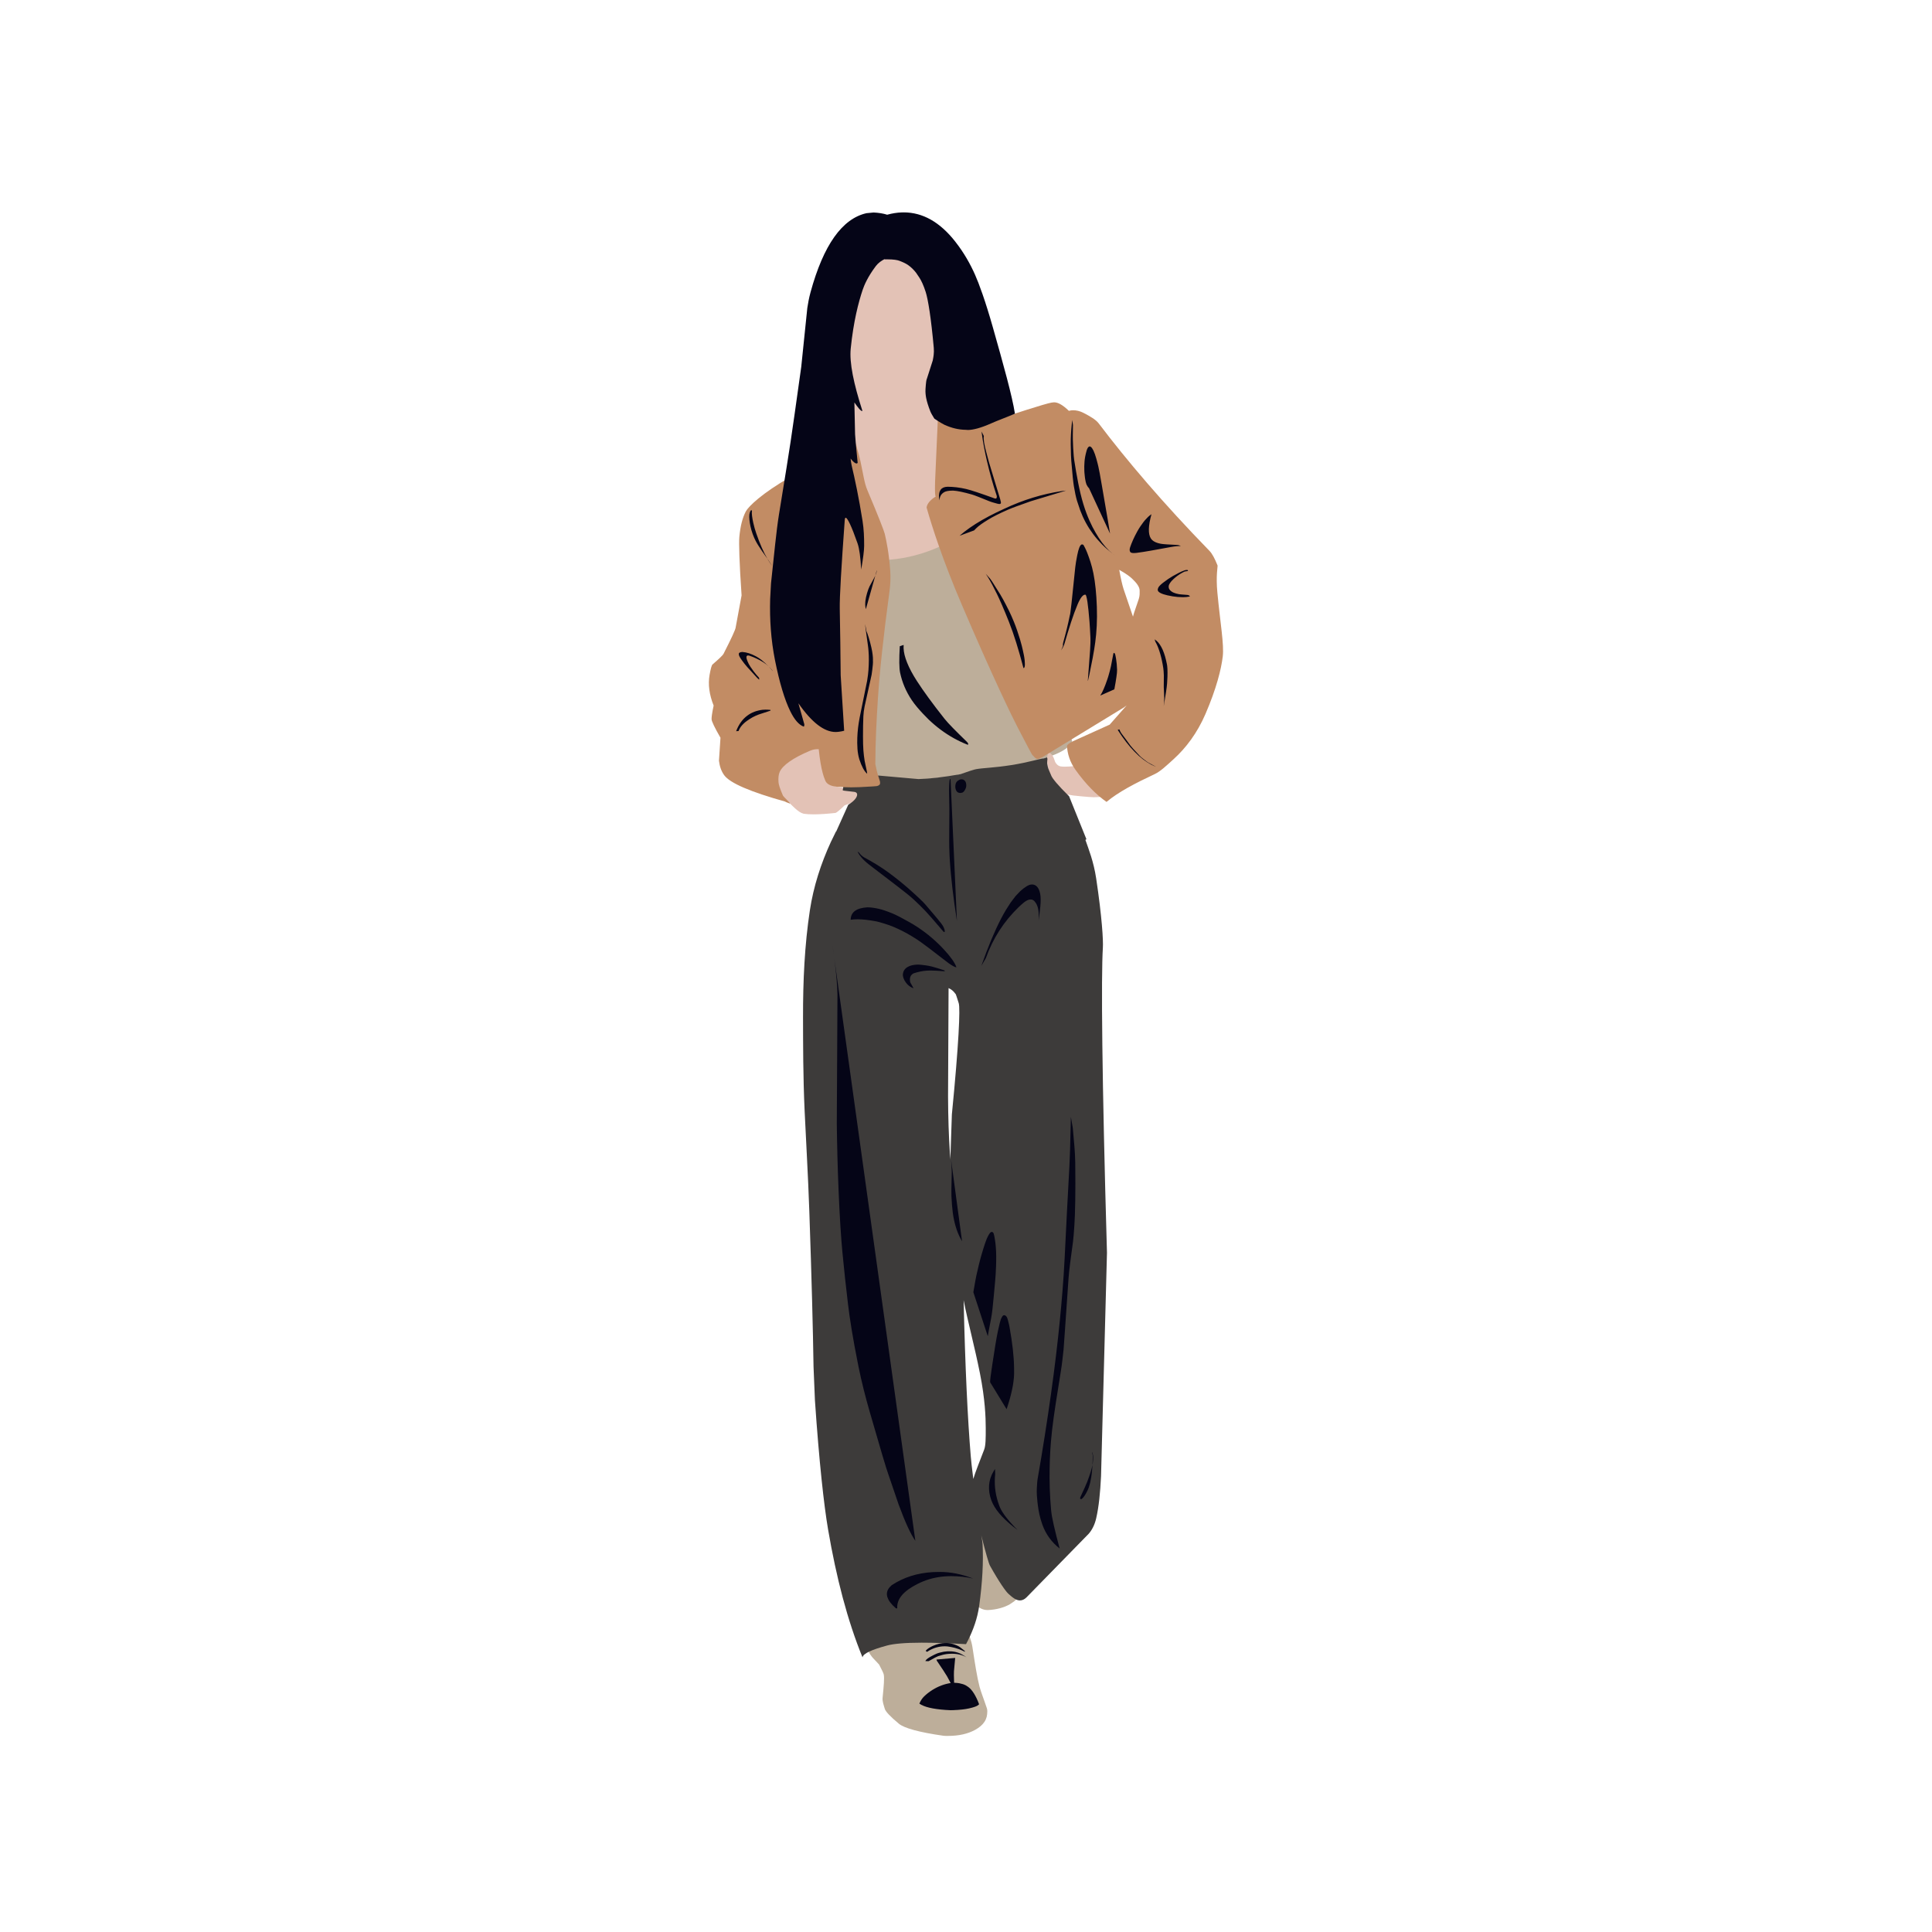 <svg xmlns="http://www.w3.org/2000/svg" xmlns:xlink="http://www.w3.org/1999/xlink" width="500" zoomAndPan="magnify" viewBox="0 0 375 375" height="500" preserveAspectRatio="xMidYMid meet" version="1.0"><defs><clipPath id="d4b5852e0c"><path d="M 137.406 78 L 237.906 78 L 237.906 156 L 137.406 156 Z M 137.406 78 " clip-rule="nonzero"/></clipPath></defs><rect x="-37.5" width="450" fill="#ffffff" y="-37.5" height="450" fill-opacity="1"/><rect x="-37.5" width="450" fill="#ffffff" y="-37.5" height="450" fill-opacity="1"/><path fill="#bdae9a" d="M 192.652 95.637 L 192.652 95.641 L 192.648 95.637 C 192.539 95.645 192.477 95.672 192.449 95.707 C 191.305 97.285 190.414 98.418 189.77 99.117 C 188.93 100.031 188.105 100.832 187.27 101.48 C 186.023 102.449 184.828 103.246 183.734 103.945 C 183.48 104.105 183.207 104.285 182.895 104.465 C 181.215 105.109 179.398 105.695 177.418 106.113 C 176.121 106.391 174.711 106.473 173.215 106.473 C 170.551 106.473 167.582 106.094 164.309 105.34 L 166.758 149.695 C 170.711 150.711 173.816 151.406 177.605 151.406 C 178.105 151.406 178.617 151.395 179.141 151.371 C 179.68 151.344 180.719 151.074 181.258 151.059 L 183.684 150.898 C 184.461 150.785 186.555 150.285 190.227 149.359 C 196.496 148.938 199.906 148.012 200.789 147.77 C 205.215 146.555 207.672 145.312 208.102 143.809 C 204.043 133.121 199.773 122.508 195.383 111.926 C 195.078 111.191 194.832 110.363 194.551 109.473 L 194.547 109.473 C 194.262 107.469 193.922 105.789 193.766 104.398 C 193.34 100.586 193.164 98.109 192.996 96.992 C 192.902 96.352 192.832 95.992 192.801 95.906 C 192.742 95.73 192.703 95.637 192.652 95.637 Z M 196.332 290.176 L 194.723 291.414 C 192.695 293.004 191.129 294.316 190.027 295.355 L 189.289 296.082 C 188.852 296.531 188.535 296.914 188.328 297.227 C 188.215 297.402 188.035 297.785 187.805 298.375 L 187.559 299.172 C 187.414 299.727 187.309 300.324 187.242 300.969 C 187.109 302.254 187.129 303.715 187.309 305.359 C 187.715 309.117 188.75 311.41 190.418 312.215 C 190.801 312.402 191.219 312.508 191.672 312.508 C 191.707 312.508 191.738 312.508 191.773 312.508 C 192.613 312.477 193.387 312.344 194.094 312.156 C 194.797 311.969 195.438 311.711 196.008 311.387 L 196.812 310.844 C 197.816 310.051 198.551 308.98 199.016 307.633 Z M 185.652 311.812 L 185.652 311.816 L 174.379 318.266 C 174.281 318.109 174.188 317.973 174.102 317.855 C 173.895 317.59 173.766 317.438 173.715 317.395 C 173.531 317.203 173.32 317.016 173.082 316.836 L 172.496 316.441 C 171.781 316.102 171.289 315.895 171.012 315.824 C 170.281 315.602 169.652 315.488 169.129 315.488 C 169.09 315.488 169.051 315.488 169.016 315.492 L 168.84 315.496 C 168.504 315.508 168.242 315.566 168.055 315.672 C 167.715 315.906 167.477 316.148 167.34 316.402 C 167.25 316.574 167.203 316.746 167.199 316.926 C 167.184 317.066 167.25 317.414 167.398 317.973 C 167.496 318.309 167.633 318.691 167.805 319.117 C 168.09 319.746 168.453 320.406 168.891 321.098 C 169.152 321.473 169.324 321.699 169.406 321.777 C 169.645 322.047 170.059 322.488 170.641 323.098 L 170.637 323.098 C 171.199 324.152 171.492 324.797 171.539 325.031 C 171.676 325.766 171.539 327.262 171.312 329.555 C 171.246 330.215 171.508 330.922 171.746 331.707 C 171.895 332.207 172.773 333.16 174.461 334.566 C 175.484 335.422 178.371 336.238 183.156 336.914 C 183.309 336.938 183.457 336.941 183.609 336.941 C 183.75 336.941 183.891 336.938 184.027 336.938 C 186.098 336.938 187.836 336.547 189.25 335.777 C 190.078 335.324 190.691 334.805 191.086 334.199 C 191.285 333.898 191.426 333.574 191.516 333.23 L 191.605 332.703 C 191.641 332.34 191.676 331.941 191.543 331.555 C 190.957 329.785 190.406 328.43 190.133 327.406 C 189.652 325.578 189.25 322.977 188.738 319.637 C 188.641 319.016 188.465 318.438 188.289 317.898 C 187.434 315.254 186.547 313.23 185.652 311.812 Z M 185.652 311.812 " fill-opacity="1" fill-rule="nonzero"/><path fill="#e3c2b6" d="M 173.605 47.488 L 173.527 47.488 C 171.43 47.77 169.754 48.582 168.504 49.934 L 167.539 51.055 C 166.926 51.867 166.371 52.816 165.879 53.902 C 165.383 54.988 164.949 56.211 164.574 57.57 C 163.961 60.203 163.727 62.711 163.871 65.086 C 163.941 66.32 164.477 68.938 165.48 72.938 C 165.324 76.781 165.34 80.312 165.527 83.531 L 165.941 88.125 C 166.473 91.621 166.84 93.625 167.051 94.137 L 167.012 94.438 C 166.719 95.418 164.852 97.879 161.406 101.824 C 159.934 103.969 158.629 106.062 157.5 108.105 L 165.77 108.375 C 167.469 108.617 168.879 108.734 170.004 108.734 C 170.109 108.734 170.215 108.734 170.316 108.734 C 170.32 108.734 170.324 108.734 170.328 108.734 C 176.98 108.734 183.332 106.461 189.383 101.918 C 191.52 100.074 193.297 97.809 194.723 95.125 C 196.125 92.633 197.215 89.328 197.98 85.215 C 198.09 83.746 197.828 82.945 197.188 82.809 C 196.27 82.488 192.418 82.059 185.625 81.527 C 182.867 80.902 181.316 80.301 180.98 79.727 C 180.434 78.84 180.035 77.375 179.789 75.332 L 182.309 70.348 C 182.477 69.918 182.578 69.332 182.621 68.59 C 182.547 65.965 182.172 63.152 181.496 60.152 C 180.688 56.402 179.719 53.48 178.59 51.395 L 177.715 49.988 C 177.109 49.156 176.465 48.527 175.777 48.113 C 175.094 47.695 174.371 47.488 173.605 47.488 Z M 203.629 146.129 C 203.609 146.129 203.586 146.129 203.566 146.133 L 203.516 146.148 C 203.344 146.242 203.246 146.715 203.223 147.562 C 203.273 148.426 203.453 149.277 203.766 150.125 C 204.156 151.059 204.57 151.816 205.008 152.398 C 205.164 152.613 205.324 152.812 205.488 152.996 L 205.742 153.258 C 205.91 153.426 206.086 153.574 206.266 153.711 L 206.891 154.137 L 207.078 154.199 C 207.863 154.359 208.758 154.477 209.758 154.555 C 211.086 154.68 211.941 154.742 212.312 154.742 C 212.391 154.742 212.449 154.738 212.488 154.734 C 213.508 154.719 214.227 154.645 214.648 154.516 L 213.289 147.602 C 212.938 147.746 212.504 147.953 211.984 148.219 C 211.918 148.25 211.77 148.281 211.539 148.32 C 209.355 148.648 207.742 148.812 206.699 148.812 C 206.359 148.812 206.078 148.793 205.859 148.758 C 205.523 148.691 205.246 148.512 205.027 148.223 C 204.922 148.098 204.848 147.98 204.801 147.879 C 204.617 147.305 204.453 146.91 204.309 146.695 C 204.051 146.316 203.824 146.129 203.629 146.129 Z M 152.18 142.422 L 149.051 151.488 C 149.297 151.574 150.363 152.719 152.25 154.922 L 154.152 156.746 C 154.855 157.418 155.461 157.82 155.98 157.945 C 156.504 158.027 157.148 158.066 157.914 158.066 C 159.066 158.066 160.488 157.973 162.184 157.789 C 162.445 157.691 163.031 157.203 163.938 156.316 C 165.125 155.895 165.816 155.613 166.012 155.473 C 166.281 155.297 166.48 155.055 166.605 154.738 C 166.664 154.48 166.656 154.254 166.59 154.059 C 166.43 153.742 166.246 153.547 166.047 153.477 L 161.789 152.543 C 161.781 152.484 161.871 152.402 162.066 152.297 C 163.051 151.855 163.66 151.555 163.895 151.395 C 164.16 151.242 164.27 151.027 164.223 150.758 C 164.164 150.594 164.031 150.438 163.828 150.289 L 160.785 148.512 C 160.645 148.398 160.598 148.312 160.648 148.254 C 160.648 148.148 160.867 148.039 161.309 147.926 C 161.316 147.926 161.324 147.926 161.332 147.926 C 162.648 147.926 163.402 147.859 163.59 147.723 C 163.914 147.562 164.117 147.355 164.199 147.102 C 164.246 146.965 164.156 146.785 163.93 146.555 C 163.723 146.371 162.906 146.004 161.48 145.445 C 161.168 145.316 159.531 144.895 156.57 144.176 C 155.781 143.934 154.32 143.348 152.18 142.422 Z M 152.18 142.422 " fill-opacity="1" fill-rule="nonzero"/><path fill="#3d3b3a" d="M 184.121 191.789 C 184.648 192.027 185.074 192.379 185.398 192.84 C 185.578 192.934 185.699 193.59 186.086 194.711 C 186.418 195.684 186.082 202.84 184.758 216.305 L 184.461 225.043 C 184.426 224.594 184.395 224.133 184.363 223.664 C 184.152 220.469 184.035 216.859 184.016 212.84 L 184.117 191.789 Z M 187.043 252.383 L 187.043 252.387 C 187.891 256.688 189.176 261.379 190.215 266.605 C 191.199 271.555 191.332 275.121 191.332 277.195 C 191.336 279.156 191.328 280.57 191.031 281.355 C 190.133 283.734 189.348 285.605 188.918 287.066 C 188.633 284.867 188.488 283.402 188.426 282.68 C 187.824 275.492 187.34 265.395 187.039 252.383 Z M 203.25 146.992 L 203.25 146.996 L 202.625 147.199 C 201.664 147.285 199.801 147.949 196.262 148.508 C 193.027 149.02 190.73 149.059 189.445 149.297 C 189.031 149.371 188.027 149.707 186.426 150.262 L 186.422 150.266 C 183.195 150.844 180.477 151.16 178.273 151.219 L 170.441 150.527 L 164.004 150.789 L 163.57 153.402 C 163.684 153.488 164.438 153.527 165.812 153.703 C 166.293 153.766 166.441 154.066 166.344 154.438 C 166.207 154.973 165.656 155.566 164.641 156.211 L 162.305 161.395 L 162.27 161.379 L 161.262 163.445 C 159.344 167.621 157.906 172.027 157.195 176.699 C 156.172 183.449 155.852 190.391 155.867 197.488 C 155.883 202.754 155.867 208.82 156.18 215.668 C 156.445 221.465 156.84 227.941 157.09 235.117 C 157.543 248.148 157.801 258.195 157.906 265.258 L 158.176 271.777 C 159 283.84 159.93 292.184 160.727 296.855 C 162.332 306.23 164.484 314.523 167.414 321.695 C 167.539 320.949 169.145 320.215 172.207 319.387 C 173.418 319.059 175.637 318.844 178.887 318.844 C 181.227 318.844 184.102 318.938 187.504 319.129 L 187.902 318.367 C 188.922 316.316 189.723 314.105 190.059 311.691 C 190.695 307.109 190.891 303.121 190.719 299.773 C 190.691 299.18 190.551 298.613 190.469 298.059 L 190.473 298.059 C 191.352 301.477 191.895 303.434 192.152 303.895 C 193.977 307.164 195.234 308.898 195.707 309.332 C 196.586 310.145 197.277 310.641 197.961 310.641 C 198.418 310.641 198.844 310.445 199.238 310.055 L 211.316 297.703 C 211.945 296.984 212.469 296 212.766 294.719 C 213.285 292.461 213.559 289.723 213.711 286.527 L 214.863 243.164 C 213.875 209.102 213.719 189.375 214.066 183.961 C 214.156 182.582 213.902 178.051 212.766 170.492 C 212.277 167.234 211.297 164.805 210.68 163.031 C 210.75 162.98 210.816 162.934 210.871 162.887 L 207.508 154.551 C 205.359 152.449 204.266 151.098 204.055 150.559 C 203.805 149.93 203.527 149.398 203.395 148.891 L 203.258 148.164 C 203.234 147.609 203.344 147.363 203.293 147.211 L 203.254 147.125 L 203.25 147.043 Z M 203.25 146.992 " fill-opacity="1" fill-rule="nonzero"/><g clip-path="url(#d4b5852e0c)"><path fill="#c28c64" d="M 217.242 110.602 C 218.598 111.359 219.363 111.961 219.691 112.27 C 220.672 113.195 221.207 113.941 221.207 114.652 C 221.207 115.047 221.25 115.609 221.031 116.281 C 220.586 117.672 220.133 118.777 219.91 119.691 L 218.07 114.289 C 217.816 113.477 217.539 112.25 217.242 110.602 Z M 204.625 78.09 L 204.625 78.094 C 204.609 78.094 204.594 78.094 204.578 78.094 C 204.531 78.094 204.488 78.098 204.445 78.102 L 204.043 78.156 C 202.559 78.457 197.812 79.992 189.766 82.645 C 189.445 82.75 189.07 82.75 188.664 82.75 L 188.59 82.754 C 187.004 82.75 184.816 82.277 182.035 81.328 L 181.496 93.543 C 181.445 95.422 181.492 96.359 181.637 96.359 C 180.547 97.047 179.953 97.762 179.848 98.508 C 180.977 102.477 183.023 108.801 186.617 117.219 C 192.738 131.555 196.594 139.395 197.465 141.066 C 199.398 144.777 200.367 146.656 200.477 146.656 C 200.484 146.656 200.488 146.648 200.488 146.629 L 200.492 146.629 C 200.859 147.094 201.16 147.328 201.391 147.328 C 201.449 147.328 201.504 147.312 201.555 147.281 L 202.32 146.973 L 218.125 137.328 C 218.316 137.188 218.5 137.051 218.68 136.918 L 218.684 136.918 L 215.387 140.652 L 208.16 143.918 C 207.516 144.266 207.164 144.543 207.102 144.75 C 207.176 146.301 207.664 147.902 208.75 149.422 C 210.797 152.289 212.867 154.32 214.777 155.648 C 217.078 153.73 220.273 152.059 224.184 150.223 C 225.211 149.738 226.371 148.652 227.84 147.312 C 230.195 145.168 232.371 142.309 233.977 138.59 C 236.09 133.695 237.039 129.91 237.336 127.426 C 237.613 125.125 236.867 121.055 236.293 115.043 C 235.973 111.688 236.391 109.918 236.324 109.75 C 235.773 108.383 235.266 107.441 234.766 106.93 C 225.691 97.609 218.637 89.281 213.266 82.191 C 212.691 81.438 211.613 80.816 210.297 80.137 C 209.586 79.77 208.906 79.629 208.293 79.629 L 207.93 79.648 C 207.77 79.668 207.613 79.699 207.465 79.742 C 206.328 78.641 205.383 78.09 204.625 78.09 Z M 165.637 84.543 L 165.5 85.91 C 163.555 87.375 159.387 89.156 153.344 92.621 C 147.914 95.738 145.285 98.293 144.77 99.258 C 144.102 100.516 143.695 102.164 143.504 104.234 C 143.398 105.391 143.5 109.164 143.941 115.57 L 142.797 121.758 C 142.777 122.152 141.992 123.859 140.445 126.887 C 140.262 127.242 139.523 127.906 138.309 128.965 C 138.121 129.129 137.938 129.832 137.73 130.996 C 137.398 132.863 137.68 134.852 138.516 136.953 C 138.195 138.438 138.09 139.332 138.121 139.652 C 138.152 140.031 138.699 141.215 139.844 143.195 L 139.551 147.656 C 139.676 148.699 139.98 149.66 140.566 150.465 C 141.699 152.02 145.676 153.699 152.395 155.586 L 152.391 155.59 C 152.473 155.641 152.539 155.68 152.598 155.699 L 153.312 155.973 C 153.316 155.973 153.324 155.973 153.328 155.973 C 153.344 155.973 153.348 155.965 153.344 155.945 C 153.309 155.871 153.262 155.801 153.199 155.73 C 152.656 155.184 152.34 154.859 152.25 154.758 C 152.164 154.664 152.094 154.582 152.039 154.516 L 151.984 154.445 L 151.98 154.445 C 151.402 153.141 151.141 152.273 151.109 151.852 C 151.047 151.02 151.102 150.355 151.352 149.797 C 151.906 148.574 153.832 147.137 157.301 145.688 C 157.855 145.457 158.363 145.414 158.773 145.414 C 158.824 145.414 158.871 145.418 158.918 145.418 L 158.914 145.418 C 159.117 147.387 159.383 148.969 159.715 150.156 C 159.801 150.508 159.973 150.992 160.227 151.609 C 160.316 151.785 160.441 151.941 160.602 152.078 L 160.867 152.266 C 161.25 152.496 161.77 152.641 162.426 152.703 C 163.355 152.781 164.293 152.82 165.238 152.82 C 165.77 152.82 166.305 152.809 166.844 152.785 C 169.223 152.672 170.383 152.59 170.316 152.543 C 170.707 152.438 170.875 152.211 170.82 151.859 L 170.797 151.66 C 170.43 150.547 170.227 149.852 170.176 149.57 C 170.078 149.176 169.988 148.766 169.906 148.34 L 169.902 148.34 C 169.91 144.113 170.125 139.883 170.398 135.645 C 170.738 130.414 171.469 123.484 172.641 114.844 C 172.832 113.43 172.887 112.066 172.793 110.781 C 172.547 107.355 172.055 104.992 171.73 103.613 C 171.609 103.09 170.535 100.293 168.383 95.211 C 168.043 94.41 167.84 93.598 167.68 92.816 C 167.051 89.711 166.961 89.027 166.418 87.25 L 166.199 86.398 L 165.91 85.555 L 165.777 85.168 L 165.777 85.172 Z M 165.637 84.543 " fill-opacity="1" fill-rule="nonzero"/></g><path fill="#050517" d="M 190.516 83.754 L 190.578 84.238 C 190.816 85.969 191.152 87.715 191.566 89.48 C 192.133 91.918 192.758 94.145 193.441 96.152 C 193.508 96.34 193.492 96.52 193.418 96.688 C 193.395 96.738 193.34 96.77 193.25 96.77 C 193.191 96.77 193.121 96.766 193.035 96.734 C 190.285 95.742 188.445 95.125 187.516 94.91 C 186.258 94.621 185.062 94.48 183.926 94.477 L 183.504 94.52 C 183.242 94.566 183.023 94.66 182.844 94.793 C 182.664 94.926 182.527 95.102 182.43 95.32 C 182.234 95.754 182.199 96.355 182.332 97.125 C 182.352 96.844 182.406 96.59 182.5 96.371 L 182.66 96.066 C 182.789 95.879 182.961 95.734 183.148 95.598 C 183.465 95.363 184.055 95.227 184.953 95.227 C 184.973 95.227 184.992 95.223 185.012 95.227 C 185.836 95.273 187.055 95.531 188.668 95.988 C 189.188 96.137 190.293 96.59 192.008 97.281 C 192.492 97.477 193.012 97.605 193.535 97.75 C 193.715 97.801 193.863 97.828 193.977 97.828 C 194.133 97.828 194.219 97.777 194.266 97.684 C 194.301 97.605 194.277 97.383 194.164 96.996 L 191.98 89.793 L 191.477 87.926 C 191.027 86.277 190.855 85.18 190.961 84.629 Z M 211.512 86.648 L 211.383 86.68 C 211.215 86.762 211.043 87.012 210.918 87.441 C 210.656 88.352 210.535 89.094 210.5 89.645 C 210.48 89.93 210.457 90.215 210.457 90.496 C 210.453 91.195 210.477 91.613 210.488 91.754 C 210.535 92.273 210.586 92.863 210.73 93.512 C 210.812 93.891 210.914 94.094 210.941 94.145 C 211.066 94.387 211.199 94.594 211.371 94.742 L 215.457 103.566 C 215.398 103.078 214.855 99.941 213.859 94.152 C 213.535 92.281 213.324 91.094 213.199 90.605 L 213.066 90.039 C 212.977 89.676 212.887 89.336 212.797 89.027 C 212.617 88.406 212.445 87.883 212.25 87.48 C 212.055 87.082 211.895 86.875 211.824 86.812 C 211.707 86.711 211.609 86.648 211.512 86.648 Z M 206.922 95.223 L 206.082 95.316 C 202.309 95.887 198.605 97.023 194.969 98.73 L 193.414 99.461 C 192.414 99.949 191.48 100.441 190.613 100.941 C 188.883 101.938 187.43 102.957 186.246 103.992 L 189.07 102.953 C 189.289 102.695 189.582 102.453 189.898 102.16 C 190.016 102.051 190.613 101.598 191.77 100.883 C 192.68 100.32 193.984 99.66 195.688 98.914 C 196.449 98.578 197.926 98.047 200.105 97.281 Z M 229.219 105.984 C 229.227 105.988 229.23 105.992 229.238 105.996 L 229.238 105.992 L 229.234 105.992 L 229.234 105.988 L 229.23 105.988 L 229.227 105.984 Z M 223.496 99.812 L 223.398 99.883 C 223.207 100.012 223.012 100.164 222.824 100.348 C 222.336 100.836 222.059 101.172 221.949 101.324 C 221.566 101.836 221.145 102.422 220.754 103.133 C 220.094 104.324 219.648 105.359 219.359 106.211 C 219.227 106.605 219.227 106.926 219.398 107.156 C 219.496 107.289 219.738 107.348 220.102 107.348 C 220.238 107.348 220.395 107.344 220.566 107.32 C 222.195 107.117 224.406 106.699 227.215 106.184 C 228.16 106.012 228.793 105.977 229.102 105.977 C 229.145 105.977 229.184 105.98 229.215 105.98 C 228.984 105.863 228.723 105.781 228.426 105.77 C 226.773 105.695 225.727 105.625 225.281 105.539 C 224.547 105.398 223.988 105.164 223.621 104.809 C 223.266 104.465 223.062 103.941 223.008 103.242 C 222.98 102.895 222.992 102.5 223.039 102.066 L 223.137 101.379 C 223.223 100.898 223.344 100.379 223.5 99.812 Z M 208.129 81.512 L 208.129 81.516 L 208.02 82.402 C 207.895 83.605 207.816 84.887 207.828 86.242 C 207.844 87.973 207.902 89.031 207.934 89.426 C 208.141 91.996 208.312 93.648 208.441 94.391 C 208.633 95.504 208.82 96.453 209.055 97.23 L 209.668 99.062 L 210.18 100.297 C 210.547 101.102 210.965 101.871 211.438 102.605 L 212.184 103.68 C 212.707 104.383 213.285 105.047 213.914 105.68 C 214.543 106.309 215.227 106.906 215.961 107.469 C 215.477 107.082 215.012 106.633 214.559 106.117 L 213.895 105.297 C 213.461 104.719 213.055 104.07 212.645 103.363 C 211.906 102.098 211.027 100.293 210.285 97.863 C 209.508 95.324 209 92.43 208.496 89.262 C 208.465 89.051 208.375 88.297 208.305 86.984 C 208.23 85.594 208.227 84.73 208.234 84.398 L 208.262 82.504 Z M 216.062 107.547 L 216.062 107.551 L 216.062 107.547 C 216.117 107.59 216.172 107.629 216.227 107.672 C 216.258 107.695 216.305 107.727 216.367 107.77 L 216.367 107.773 C 216.246 107.684 216.145 107.609 216.066 107.547 Z M 145.82 98.977 L 145.82 98.98 L 145.645 99.215 L 145.523 99.527 L 145.449 99.906 L 145.43 100.355 L 145.461 100.875 C 145.535 101.613 145.699 102.555 146.094 103.652 C 146.465 104.684 146.887 105.398 147.188 105.875 C 147.496 106.367 148.074 107.23 148.949 108.445 C 148.203 107.191 147.484 105.551 146.789 103.52 C 146.57 102.883 146.371 102.207 146.211 101.484 C 146.102 100.988 146.027 100.562 145.98 100.199 C 145.957 100.02 145.941 99.855 145.934 99.707 L 145.93 99.5 C 145.93 99.367 145.934 99.254 145.949 99.16 Z M 148.961 108.465 L 148.961 108.469 L 148.961 108.465 C 149.02 108.562 149.074 108.66 149.133 108.754 L 149.223 108.895 C 149.281 108.988 149.34 109.082 149.398 109.172 C 149.605 109.492 149.758 109.707 149.844 109.812 C 149.844 109.812 149.84 109.797 149.824 109.77 L 149.113 108.672 L 148.965 108.465 Z M 170.195 110.664 L 170.195 110.668 L 169.902 111.695 L 169.906 111.695 L 169.965 111.547 L 170.02 111.406 L 170.066 111.277 L 170.105 111.156 L 170.137 111.039 L 170.16 110.934 L 170.18 110.836 L 170.191 110.746 Z M 230.375 110.629 L 230.375 110.633 L 230.34 110.633 C 230.238 110.637 230.102 110.637 229.949 110.691 C 229.555 110.824 229.168 111.008 228.781 111.203 C 227.906 111.645 227.227 112.047 226.73 112.391 C 225.977 112.91 225.438 113.328 225.121 113.66 C 224.977 113.812 224.906 113.906 224.891 113.938 C 224.812 114.07 224.758 114.203 224.73 114.344 C 224.719 114.402 224.707 114.488 224.73 114.594 C 224.75 114.688 224.809 114.777 224.898 114.863 C 225.078 115.035 225.387 115.195 225.82 115.34 C 226.223 115.477 226.824 115.617 227.625 115.754 C 228.25 115.859 228.914 115.914 229.617 115.914 C 229.621 115.914 229.629 115.914 229.637 115.914 C 230.078 115.906 230.484 115.875 230.848 115.797 C 230.898 115.785 230.93 115.762 230.941 115.742 L 230.945 115.703 C 230.938 115.68 230.91 115.648 230.863 115.617 C 230.719 115.527 230.59 115.48 230.469 115.473 C 229.5 115.406 228.953 115.352 228.828 115.328 C 228.422 115.25 228.105 115.156 227.871 115.062 C 227.59 114.953 227.332 114.793 227.109 114.559 C 226.902 114.34 226.812 114.074 226.844 113.773 C 226.879 113.395 227.199 112.926 227.805 112.367 C 228.309 111.906 228.836 111.527 229.375 111.223 C 229.559 111.117 229.738 111.023 229.926 110.938 L 230.559 110.832 C 230.594 110.734 230.59 110.684 230.551 110.672 C 230.516 110.645 230.457 110.629 230.375 110.629 L 230.375 110.633 L 230.375 110.629 L 230.375 110.633 Z M 169.891 111.73 L 169.891 111.734 L 169.875 111.77 C 169.824 111.875 169.766 112.004 169.68 112.156 C 169.176 113.059 168.879 113.617 168.777 113.82 C 168.629 114.125 168.465 114.551 168.301 115.105 C 168.133 115.676 168.02 116.199 167.969 116.672 L 167.945 117.02 L 167.938 117.352 L 167.957 117.664 L 168 117.957 L 168.062 118.234 L 169.895 111.73 Z M 191.328 111.363 L 191.746 112.012 C 192.309 112.922 192.895 114.035 193.527 115.336 C 194.023 116.348 194.816 118.133 195.84 120.715 C 196.801 123.129 197.723 126.121 198.656 129.676 L 198.754 129.645 C 198.816 129.602 198.859 129.52 198.887 129.395 C 198.918 129.27 198.93 129.105 198.93 128.898 C 198.926 128.488 198.883 127.91 198.738 127.172 C 198.441 125.695 198.16 124.668 197.977 124.074 C 197.605 122.844 197.215 121.703 196.785 120.66 C 196.492 119.957 196.191 119.25 195.848 118.555 C 194.977 116.805 194.395 115.777 194.176 115.426 C 193.105 113.707 192.453 112.668 192.188 112.328 Z M 149.242 129.402 L 149.312 129.477 C 149.551 129.727 149.766 129.977 149.957 130.223 C 149.965 130.227 149.973 130.227 149.977 130.23 C 149.977 130.23 149.977 130.227 149.98 130.227 C 149.973 130.207 149.961 130.188 149.949 130.172 C 149.938 130.156 149.883 130.074 149.766 129.941 C 149.566 129.711 149.387 129.535 149.242 129.402 Z M 144.102 126.547 L 143.938 126.562 C 143.625 126.602 143.434 126.699 143.406 126.867 C 143.367 127.109 143.492 127.402 143.723 127.754 C 143.848 127.949 144.102 128.316 144.504 128.832 L 145.09 129.527 C 145.723 130.242 146.332 130.906 146.914 131.523 C 147.125 131.746 147.277 131.875 147.375 131.918 L 147.336 131.555 C 146.938 131.117 146.582 130.703 146.277 130.301 C 145.762 129.613 145.461 129.129 145.332 128.871 C 144.926 128.059 144.785 127.547 144.938 127.348 C 145.008 127.262 145.07 127.227 145.113 127.227 C 145.117 127.227 145.121 127.227 145.125 127.227 C 145.137 127.227 145.145 127.227 145.156 127.227 C 145.273 127.227 145.379 127.242 145.477 127.273 C 145.973 127.434 146.422 127.629 146.844 127.828 C 147.844 128.301 148.633 128.801 149.199 129.359 C 148.695 128.855 148.238 128.438 147.82 128.105 C 147.504 127.855 147.148 127.625 146.758 127.41 C 145.809 126.891 144.922 126.602 144.102 126.547 Z M 210.031 105.664 L 209.918 105.691 C 209.617 105.828 209.336 106.523 209.09 107.77 C 208.902 108.727 208.77 109.504 208.707 110.098 C 208.086 116.305 207.746 119.41 207.656 119.41 C 207.305 121.18 206.863 122.938 206.371 124.699 C 206.301 124.953 206.293 125.188 206.312 125.391 L 205.961 126.238 C 206.234 125.82 206.477 125.41 206.602 124.977 C 207.496 121.914 208.301 119.344 209.16 117.312 C 209.695 116.043 210.195 115.426 210.598 115.426 C 210.648 115.426 210.703 115.434 210.75 115.457 C 210.824 115.621 210.898 115.883 210.969 116.234 C 211.004 116.293 211.109 117.035 211.27 118.457 C 211.402 119.633 211.543 121.371 211.645 123.668 C 211.68 124.426 211.641 125.285 211.582 126.246 L 211.156 131.988 C 211.148 132.105 211.152 132.164 211.168 132.164 C 211.238 131.98 211.547 130.512 212.082 127.754 C 212.32 126.512 212.477 125.484 212.586 124.676 C 212.848 122.746 212.992 120.445 212.898 117.777 C 212.809 115.277 212.594 113.109 212.23 111.285 C 211.914 109.699 211.453 108.387 211.027 107.289 C 210.945 107.078 210.75 106.582 210.34 105.84 C 210.277 105.723 210.156 105.676 210.031 105.664 Z M 216.242 126.719 L 216.238 126.719 C 216.164 126.738 216.113 126.793 216.098 126.887 C 215.934 127.805 215.781 128.602 215.641 129.277 C 215.523 129.844 215.344 130.535 215.102 131.344 C 215.035 131.562 214.863 132.078 214.566 132.887 C 214.457 133.195 214.336 133.477 214.223 133.738 C 213.996 134.258 213.777 134.68 213.562 135.008 L 216.293 133.801 C 216.473 132.84 216.609 132.047 216.695 131.414 C 216.785 130.785 216.836 130.316 216.824 130.012 C 216.801 129.234 216.738 128.52 216.629 127.875 C 216.523 127.254 216.449 126.945 216.43 126.945 C 216.43 126.945 216.426 126.945 216.426 126.945 C 216.371 126.816 216.336 126.754 216.32 126.754 C 216.293 126.73 216.27 126.719 216.242 126.719 Z M 224.109 124.102 L 224.258 124.555 C 224.555 125.07 224.82 125.695 225.055 126.43 C 225.172 126.793 225.285 127.188 225.387 127.605 L 225.535 128.258 C 225.629 128.703 225.719 129.176 225.793 129.676 C 225.844 130.008 225.879 130.48 225.902 131.098 C 225.91 131.277 225.906 132.031 225.887 133.363 L 225.973 135.441 C 225.973 135.992 225.941 136.535 225.879 137.062 C 226.242 134.969 226.469 133.496 226.531 132.641 C 226.602 131.668 226.617 130.969 226.613 130.555 C 226.613 130.039 226.594 129.609 226.551 129.262 L 226.516 129.02 L 226.34 128.191 L 226.145 127.434 C 226.004 126.953 225.848 126.516 225.68 126.129 L 225.41 125.582 C 225.227 125.242 225.023 124.945 224.809 124.699 C 224.594 124.453 224.363 124.254 224.113 124.102 Z M 148.609 137.742 L 148.535 137.742 C 148.125 137.746 147.805 137.785 147.57 137.836 C 147.297 137.895 147.035 137.949 146.785 138.027 C 146.535 138.105 146.293 138.195 146.066 138.301 C 145.836 138.406 145.617 138.523 145.41 138.656 L 145.109 138.863 C 144.137 139.562 143.395 140.586 142.883 141.93 L 143.355 141.887 C 143.426 141.688 143.52 141.488 143.641 141.293 L 143.84 141.004 C 143.984 140.816 144.156 140.633 144.348 140.445 C 144.66 140.133 145.219 139.727 146.035 139.246 C 146.363 139.055 146.785 138.875 147.293 138.676 C 147.422 138.625 148.121 138.391 149.395 137.988 C 149.461 137.965 149.508 137.949 149.527 137.93 C 149.609 137.855 149.59 137.801 149.488 137.789 C 149.211 137.754 148.918 137.742 148.609 137.742 Z M 175.41 41.223 L 175.41 41.227 L 175.035 41.23 C 174.109 41.262 173.168 41.41 172.199 41.676 C 171.434 41.434 170.551 41.289 169.559 41.246 L 168.18 41.379 C 163.477 42.438 159.832 47.547 157.324 56.727 C 157.02 57.848 156.836 58.871 156.699 59.777 L 155.52 71.215 L 154.23 80.402 C 153.207 87.785 152.086 94.281 151.184 99.941 C 150.668 103.164 150.266 107.609 149.652 113.234 L 149.488 116.258 C 149.371 120.277 149.652 124.238 150.422 128.129 C 151.301 132.547 152.316 135.863 153.402 138.07 C 154.227 139.746 155.109 140.727 156.02 141.039 C 156.09 140.969 156.125 140.82 156.121 140.598 L 154.969 136.504 C 157.555 140.223 159.965 142.082 162.203 142.082 C 162.43 142.082 162.652 142.055 162.875 142.027 C 163.199 141.984 163.527 141.93 163.852 141.836 L 163.176 131.078 C 163.152 126.898 163.07 122.582 162.996 118.133 C 162.957 115.777 163.309 110.062 163.961 100.984 C 163.984 100.656 164.043 100.492 164.148 100.492 C 164.484 100.492 165.285 102.133 166.445 105.453 C 166.82 106.535 167.023 108.246 167.156 110.547 C 167.531 108.391 167.727 106.863 167.73 105.965 C 167.738 104.336 167.672 102.719 167.422 101.125 C 166.699 96.555 165.93 92.977 165.309 90.355 C 165.211 89.945 165.164 89.488 165.098 89.008 L 165.102 89.012 C 165.598 89.641 165.98 89.957 166.246 89.957 C 166.336 89.957 166.41 89.922 166.473 89.852 C 166.176 86.918 166.008 85.062 165.969 84.281 L 165.836 78.117 L 165.84 78.117 C 166.602 79.227 167.09 79.777 167.312 79.777 C 167.344 79.777 167.371 79.766 167.391 79.742 C 165.691 74.445 164.848 70.406 165.125 67.656 C 165.656 62.379 166.645 58.629 167.445 56.246 C 167.746 55.359 168.414 53.742 170.012 51.625 C 170.484 51.004 171.102 50.602 171.703 50.285 L 171.703 50.344 C 171.902 50.34 172.094 50.34 172.273 50.34 C 173.434 50.34 174.168 50.469 174.527 50.605 C 175.156 50.844 175.766 51.094 176.312 51.484 C 176.859 51.871 177.359 52.359 177.812 52.945 L 178.453 53.895 C 178.809 54.43 179.25 55.344 179.68 56.684 C 180.141 58.133 180.727 61.746 181.246 67.52 C 181.336 68.504 181.172 69.324 181.047 69.965 L 179.902 73.531 C 179.812 73.645 179.719 74.301 179.641 75.504 C 179.598 76.195 179.68 76.777 179.773 77.273 C 179.895 77.898 180.156 78.789 180.613 79.941 C 180.684 80.117 180.918 80.559 181.359 81.254 C 182.449 81.996 183.121 82.363 183.336 82.461 C 184.688 83.07 186.043 83.41 187.449 83.426 C 187.574 83.43 187.711 83.457 187.859 83.457 C 188.832 83.457 190.355 83.082 192.359 82.188 C 193.73 81.578 194.852 81.203 196.996 80.297 C 196.473 76.863 194.73 70.668 192.703 63.5 C 191.258 58.406 190.027 55.062 189.27 53.359 C 188.359 51.301 187.148 49.105 185.414 46.895 C 182.445 43.102 179.094 41.223 175.41 41.223 Z M 175.395 125.18 L 174.648 125.434 C 174.504 127.965 174.523 129.68 174.711 130.578 C 175.094 132.387 175.824 134.199 177.012 135.949 C 177.648 136.883 178.387 137.711 179.117 138.5 L 180.23 139.641 C 180.992 140.367 181.777 141.035 182.598 141.645 C 184.23 142.859 185.977 143.832 187.84 144.562 C 188.008 144.465 187.949 144.258 187.641 143.957 C 185.531 141.906 184.074 140.445 183.336 139.52 C 181.027 136.609 179.242 134.152 177.961 132.168 C 177.125 130.871 176.5 129.688 176.07 128.621 C 175.855 128.09 175.691 127.586 175.574 127.113 L 175.441 126.422 C 175.379 125.98 175.363 125.562 175.395 125.18 Z M 217.266 141.574 L 216.945 141.668 C 217.48 142.512 218.02 143.285 218.562 143.988 L 219.379 144.996 L 220.203 145.895 L 221.031 146.695 L 221.867 147.391 L 222.711 147.98 L 223.559 148.469 L 224.414 148.855 L 222.727 147.926 C 221.977 147.375 221.469 146.973 221.211 146.699 C 220.141 145.57 219.543 144.895 219.398 144.691 C 218.797 143.836 218.227 143.102 217.746 142.453 C 217.508 142.133 217.367 141.828 217.266 141.574 Z M 167.922 121.184 L 167.922 121.238 C 167.941 121.547 168.129 122.887 168.461 125.258 C 168.52 125.664 168.555 126.051 168.582 126.41 C 168.672 127.488 168.656 128.703 168.566 130.059 C 168.527 130.613 168.449 131.312 168.305 132.16 L 166.852 139.309 C 166.789 139.645 166.734 139.977 166.68 140.305 C 166.477 141.594 166.379 142.891 166.387 144.195 C 166.391 144.598 166.406 144.984 166.434 145.348 L 166.484 145.883 C 166.594 146.684 166.727 147.176 166.797 147.391 C 167.25 148.746 167.727 149.688 168.316 150.188 C 168.305 150.016 168.281 149.82 168.23 149.598 C 168.016 148.629 167.879 147.996 167.828 147.695 C 167.719 147.016 167.637 146.34 167.586 145.656 C 167.527 144.902 167.508 143.984 167.508 142.906 C 167.512 141.496 167.523 140.207 167.578 139.035 C 167.605 138.422 167.688 137.793 167.816 137.145 L 169.18 130.961 C 169.266 130.398 169.348 129.746 169.418 129.008 C 169.438 128.816 169.441 128.656 169.445 128.523 C 169.449 128.395 169.445 128.289 169.434 128.215 L 169.441 128.035 C 169.445 127.52 169.371 126.738 169.137 125.699 C 168.773 124.117 168.422 123.051 168.168 122.484 C 168.168 122.391 168.086 121.961 167.922 121.184 Z M 186.609 151.266 L 186.609 151.27 L 186.543 151.27 C 186.426 151.277 186.316 151.301 186.215 151.359 C 186.094 151.43 185.996 151.492 185.922 151.535 C 185.855 151.578 185.801 151.629 185.75 151.684 C 185.555 151.891 185.445 152.188 185.426 152.582 C 185.422 152.672 185.422 152.762 185.43 152.848 C 185.438 152.934 185.449 153.02 185.473 153.102 L 185.508 153.223 C 185.562 153.379 185.629 153.539 185.75 153.668 C 185.832 153.758 185.941 153.809 186.039 153.848 C 186.09 153.867 186.137 153.887 186.188 153.895 C 186.277 153.91 186.34 153.914 186.383 153.914 C 186.398 153.914 186.41 153.91 186.422 153.91 C 186.605 153.891 186.746 153.863 186.84 153.82 C 186.941 153.77 187.031 153.691 187.121 153.586 C 187.215 153.477 187.324 153.297 187.434 153.035 C 187.508 152.859 187.543 152.695 187.551 152.543 C 187.562 152.383 187.551 152.219 187.512 152.055 C 187.477 151.902 187.449 151.816 187.441 151.801 C 187.41 151.738 187.383 151.68 187.344 151.629 C 187.301 151.574 187.262 151.531 187.227 151.5 C 187.164 151.441 187.09 151.375 186.984 151.332 C 186.859 151.281 186.727 151.266 186.609 151.266 Z M 184.434 151.203 L 184.395 151.227 C 184.297 151.289 184.234 151.988 184.215 153.316 C 184.215 153.473 184.215 153.715 184.219 154.035 C 184.246 155.363 184.273 156.363 184.273 157.035 C 184.254 160.785 184.234 162.895 184.238 163.359 C 184.238 163.73 184.242 164.078 184.25 164.395 C 184.254 164.633 184.27 165.164 184.305 165.992 C 184.34 166.773 184.398 167.59 184.465 168.445 L 184.582 169.754 C 184.664 170.645 184.762 171.57 184.875 172.535 C 185.102 174.461 185.391 176.535 185.738 178.754 L 184.5 151.25 Z M 166.461 165.301 L 166.461 165.305 L 166.547 165.496 C 166.832 166.043 167.492 166.902 168.723 167.848 C 173.133 171.234 176.035 173.387 177.273 174.523 C 178.176 175.352 178.953 176.121 179.617 176.82 C 180.121 177.348 181.309 178.684 183.145 180.859 C 183.199 180.895 183.246 180.91 183.281 180.91 C 183.414 180.91 183.43 180.648 183.234 180.16 C 183.082 179.766 182.855 179.445 182.637 179.168 C 181.793 178.094 180.754 176.91 179.598 175.547 C 179.18 175.059 178.121 174.039 176.391 172.508 C 175.352 171.594 174.047 170.52 172.43 169.332 C 170.977 168.266 169.387 167.312 167.695 166.398 C 167.5 166.293 167.348 166.145 167.199 166.016 C 167.082 165.914 166.922 165.746 166.734 165.496 Z M 161.617 183.691 L 161.617 183.695 L 161.91 185.797 C 161.84 185.27 161.789 184.887 161.754 184.648 C 161.711 184.336 161.668 184.016 161.621 183.691 Z M 200.355 171.676 L 200.355 171.68 L 200.215 171.684 C 199.711 171.695 198.98 172.121 198.027 172.973 L 197.105 173.949 L 196.18 175.164 L 195.246 176.621 C 194.621 177.668 193.992 178.875 193.359 180.242 L 192.406 182.414 C 191.77 183.938 191.125 185.625 190.48 187.469 L 191.348 185.988 C 191.695 185.023 192.086 184.094 192.523 183.199 C 192.961 182.309 193.445 181.449 193.973 180.629 L 194.797 179.426 C 195.371 178.637 195.988 177.887 196.648 177.176 C 197.312 176.461 198.004 175.766 198.773 175.141 C 199.254 174.75 199.695 174.586 200.059 174.586 C 200.398 174.586 200.676 174.746 200.902 175.066 L 201.086 175.32 C 201.199 175.504 201.297 175.711 201.375 175.941 C 201.449 176.172 201.512 176.426 201.551 176.703 C 201.633 177.262 201.645 177.918 201.582 178.668 C 201.664 178.258 201.793 177.359 201.926 175.969 C 202.02 174.93 202.02 174.102 201.902 173.5 C 201.668 172.309 201.129 171.703 200.355 171.676 Z M 168.406 176.113 L 168.406 176.117 L 168.336 176.113 C 166.207 176.25 165.133 177.051 165.113 178.523 C 165.543 178.461 166.004 178.43 166.504 178.43 C 167.5 178.43 168.633 178.582 169.918 178.805 C 170.207 178.855 171.102 179.07 172.578 179.574 C 173.176 179.777 173.766 180.047 174.363 180.32 C 175.434 180.809 176.66 181.488 178.027 182.375 C 178.473 182.664 179.207 183.195 180.234 183.969 L 184.191 187.004 C 184.914 187.496 185.379 187.742 185.586 187.742 C 185.605 187.742 185.621 187.742 185.637 187.738 C 185.328 186.828 184.5 185.691 183.203 184.285 C 181.746 182.715 180.074 181.262 178.129 179.977 C 177.113 179.305 175.973 178.676 174.742 178.023 C 174.238 177.758 173.484 177.371 172.43 176.984 C 171.371 176.59 170.738 176.434 170.566 176.398 C 169.777 176.227 169.062 176.113 168.406 176.113 Z M 178.273 187.227 L 178.273 187.23 C 178.246 187.227 178.219 187.227 178.199 187.23 L 177.969 187.234 C 177.359 187.266 176.742 187.363 176.195 187.672 C 175.605 188.008 175.328 188.5 175.258 189.004 C 175.191 189.508 175.375 190.078 175.832 190.715 C 176.215 191.242 176.711 191.613 177.324 191.832 C 177.066 191.336 176.855 191 176.746 190.801 C 176.648 190.629 176.621 190.434 176.613 190.242 C 176.602 189.938 176.652 189.664 176.781 189.422 C 176.824 189.344 176.879 189.27 176.945 189.207 C 177.117 189.043 177.234 188.957 177.293 188.938 C 178.203 188.633 179.043 188.465 179.809 188.406 C 180 188.395 180.246 188.375 180.555 188.375 C 181.199 188.375 182.102 188.422 183.262 188.516 C 183.266 188.516 183.273 188.516 183.281 188.516 C 183.34 188.516 183.379 188.5 183.398 188.465 C 183.383 188.395 183.316 188.348 183.191 188.309 C 182.145 187.973 181.359 187.723 180.828 187.594 C 180.34 187.477 179.965 187.414 179.711 187.379 C 178.969 187.281 178.488 187.227 178.273 187.227 Z M 184.602 225.082 L 184.625 225.348 C 184.688 226.043 184.723 226.789 184.734 227.582 C 184.738 227.777 184.711 228.898 184.664 230.941 C 184.656 231.375 184.66 231.789 184.676 232.191 C 184.727 233.395 184.816 234.453 184.934 235.375 C 184.996 235.859 185.078 236.328 185.172 236.781 C 185.27 237.234 185.379 237.672 185.504 238.09 L 185.703 238.711 C 185.988 239.52 186.328 240.262 186.734 240.938 Z M 192.5 239.113 L 192.5 239.117 L 192.375 239.141 C 192.121 239.254 191.859 239.707 191.516 240.473 C 191.418 240.691 191.066 241.656 190.551 243.41 C 190.148 244.785 189.82 246.188 189.508 247.598 C 189.434 247.949 189.223 249.02 188.926 250.816 L 191.727 259.359 C 191.773 258.98 191.992 257.879 192.348 256.043 C 192.461 255.465 192.559 254.805 192.641 254.062 C 192.816 252.457 192.977 250.656 193.156 248.672 L 193.25 247.445 L 193.336 245.715 L 193.359 244.73 C 193.371 244.094 193.363 243.492 193.34 242.93 C 193.316 242.367 193.273 241.84 193.219 241.348 L 193.121 240.641 C 193.047 240.188 192.984 239.762 192.852 239.391 C 192.793 239.219 192.652 239.137 192.5 239.113 Z M 194.918 255.273 L 194.797 255.297 C 194.715 255.332 194.629 255.391 194.559 255.496 C 194.367 255.797 194.281 256.031 194.234 256.168 C 194.172 256.336 193.957 257.094 193.668 258.477 C 193.391 259.789 193.047 261.934 192.598 264.902 C 192.32 266.754 192.18 267.852 192.184 268.199 L 192.195 268.309 L 195.379 273.523 C 195.605 272.852 195.809 272.207 195.98 271.586 C 196.156 270.969 196.305 270.375 196.426 269.809 L 196.59 268.98 C 196.684 268.438 196.75 267.926 196.793 267.438 L 196.836 266.727 L 196.832 265.477 C 196.797 263.238 196.5 260.613 195.953 257.605 C 195.906 257.348 195.812 256.875 195.625 256.195 C 195.562 255.957 195.496 255.766 195.418 255.637 C 195.289 255.418 195.113 255.301 194.918 255.273 Z M 211.949 281.816 L 211.949 281.82 L 212.098 282.465 C 212.098 282.613 212.098 282.762 212.094 282.906 C 212.094 283.051 212.09 283.195 212.086 283.336 L 212.082 283.547 C 212.07 283.824 212.059 284.094 212.047 284.359 C 212.098 284.09 212.133 283.82 212.152 283.547 L 212.164 283.41 C 212.168 283.32 212.176 283.227 212.176 283.137 L 212.18 282.938 L 212.172 282.754 L 212.164 282.582 L 212.145 282.422 L 212.117 282.277 L 212.086 282.145 L 212.047 282.023 L 212.004 281.914 Z M 212.043 284.383 L 212.031 284.445 C 211.902 285.121 211.578 286.168 211.043 287.578 C 210.809 288.188 210.355 289.176 209.715 290.551 C 209.676 290.633 209.668 290.707 209.652 290.758 C 209.625 290.879 209.676 290.957 209.816 290.992 C 209.922 290.992 210.066 290.891 210.238 290.684 C 210.438 290.449 210.625 290.172 210.801 289.852 C 211.008 289.477 211.117 289.246 211.148 289.172 C 211.211 289.016 211.277 288.867 211.332 288.711 C 211.449 288.363 211.527 288.09 211.574 287.895 L 211.656 287.527 C 211.711 287.273 211.762 287.008 211.805 286.73 C 211.852 286.449 211.891 286.156 211.926 285.852 L 211.973 285.383 L 212.012 284.891 Z M 193.133 285.125 L 193.133 285.129 L 192.934 285.434 C 192.641 285.945 192.488 286.258 192.453 286.359 C 192.371 286.574 192.285 286.777 192.219 286.988 C 192.094 287.398 192.008 287.836 191.977 288.305 C 191.91 289.273 192.062 290.242 192.426 291.223 C 192.723 292.027 193.219 292.855 193.918 293.699 C 194.27 294.121 194.668 294.547 195.121 294.98 L 195.836 295.633 C 196.336 296.07 196.887 296.512 197.492 296.957 C 196.609 296.07 195.887 295.262 195.32 294.535 C 195.035 294.172 194.793 293.832 194.59 293.508 C 194.387 293.188 194.219 292.883 194.094 292.602 L 193.938 292.195 C 193.773 291.754 193.633 291.309 193.516 290.863 L 193.355 290.195 C 193.266 289.746 193.195 289.297 193.148 288.848 C 193.105 288.395 193.082 287.941 193.086 287.488 C 193.09 287.031 193.117 286.578 193.164 286.117 Z M 161.945 186.066 L 161.945 186.07 L 162.062 187.012 C 162.359 189.477 162.523 191.504 162.551 193.098 L 162.422 218.086 C 162.469 222.172 162.574 226.434 162.758 230.863 C 162.988 236.434 163.266 240.484 163.508 243.023 C 163.82 246.355 164.195 249.754 164.609 253.234 C 164.91 255.773 165.523 259.766 166.617 265.18 C 167.234 268.242 167.992 271.188 168.812 274.035 C 170.891 281.25 172.082 285.254 172.387 286.043 L 174.422 292.016 C 175.688 295.453 176.77 297.805 177.668 299.07 L 161.945 186.066 L 161.945 186.07 L 161.945 186.066 L 161.945 186.07 Z M 207.855 216.793 L 207.816 218.594 C 207.734 222.047 207.672 224.586 207.578 226.207 C 207.219 232.465 206.934 238.477 206.645 244.234 C 206.418 248.746 206.062 252.762 205.715 256.289 C 205.285 260.672 204.719 265.438 203.996 270.582 C 203.273 275.723 202.414 281.25 201.387 287.148 C 201.352 287.352 201.285 287.965 201.242 288.996 C 201.227 289.414 201.23 289.832 201.258 290.25 C 201.324 291.309 201.422 291.941 201.445 292.16 C 201.574 293.227 201.809 294.492 202.316 295.914 C 203 297.824 204.152 299.367 205.68 300.57 C 204.727 297.016 204.156 294.562 204.027 293.207 C 203.746 290.172 203.688 287.426 203.734 284.977 C 203.77 282.918 203.883 280.488 204.195 277.703 C 204.547 274.59 205.164 270.758 205.906 266.188 C 206.16 264.641 206.289 263.238 206.434 262 C 206.48 261.609 206.789 256.949 207.41 248.023 C 207.52 246.445 207.855 244.102 208.273 240.977 C 208.355 240.363 208.441 239.281 208.543 237.734 C 208.676 235.672 208.785 231.621 208.703 225.586 C 208.68 223.66 208.453 221.445 208.227 218.934 Z M 182.438 305.113 L 182.438 305.117 C 182.348 305.113 182.262 305.117 182.176 305.117 L 181.035 305.148 C 179.531 305.234 178.117 305.488 176.793 305.91 L 175.816 306.258 C 175.176 306.512 174.555 306.809 173.957 307.145 L 173.078 307.684 L 172.652 308.109 C 172.168 308.688 172.031 309.312 172.238 309.992 L 172.461 310.512 C 172.648 310.863 172.926 311.227 173.289 311.602 L 173.898 312.176 L 174.156 312.188 C 174.09 311.289 174.387 310.445 175.047 309.652 C 175.375 309.258 175.797 308.875 176.309 308.504 L 177.145 307.957 C 177.75 307.602 178.438 307.242 179.227 306.926 C 180.738 306.32 182.352 306 184.062 305.938 C 184.254 305.93 184.445 305.93 184.633 305.93 C 186.094 305.93 187.504 306.082 188.863 306.391 C 186.676 305.539 184.531 305.113 182.438 305.113 L 182.438 305.117 L 182.438 305.113 L 182.438 305.117 Z M 183.629 318.902 L 183.629 318.906 C 183.613 318.902 183.602 318.906 183.594 318.906 L 183.527 318.906 C 183.516 318.906 183.5 318.906 183.488 318.906 C 182.727 318.906 181.914 319.086 181.059 319.469 C 180.457 319.742 180.023 320.031 179.758 320.32 L 179.664 320.426 L 179.949 320.621 C 180.18 320.465 180.418 320.328 180.656 320.203 L 181.016 320.035 C 181.258 319.93 181.504 319.84 181.754 319.77 L 182.133 319.676 L 182.516 319.605 L 182.906 319.562 L 183.406 319.543 C 183.406 319.543 183.406 319.543 183.41 319.543 C 183.516 319.543 183.625 319.547 183.734 319.559 L 183.91 319.574 C 184.035 319.59 184.168 319.609 184.309 319.633 C 184.562 319.672 184.91 319.742 185.355 319.855 C 185.594 319.918 185.844 319.996 186.102 320.09 C 186.41 320.199 186.738 320.352 187.098 320.52 C 187.203 320.57 187.285 320.582 187.34 320.582 C 187.332 320.492 187.012 320.211 186.379 319.746 C 186.18 319.602 185.961 319.477 185.719 319.367 C 185.348 319.203 184.941 319.078 184.5 318.984 C 184.355 318.953 184.195 318.93 184.016 318.918 C 183.828 318.906 183.699 318.902 183.629 318.902 L 183.629 318.906 L 183.629 318.902 L 183.629 318.906 Z M 184.117 320.516 L 183.895 320.52 C 183.438 320.543 182.941 320.625 182.41 320.773 C 182.23 320.824 182.043 320.871 181.859 320.945 C 181.543 321.074 181.266 321.219 181.016 321.348 C 180.27 321.727 179.824 322.043 179.672 322.297 L 179.621 322.418 L 180.25 322.434 C 181.266 321.844 181.879 321.531 182.078 321.465 C 182.746 321.25 183.316 321.102 183.793 321.047 C 184.137 321.008 184.465 320.988 184.781 320.988 C 185.867 320.988 186.809 321.223 187.605 321.691 C 187.059 321.309 186.539 320.988 186.012 320.801 C 185.574 320.645 185.258 320.598 185.09 320.578 C 184.973 320.562 184.859 320.547 184.75 320.535 C 184.738 320.531 184.527 320.523 184.117 320.516 Z M 185.398 321.797 L 185.398 321.801 L 181.785 322.113 C 181.789 322.215 181.812 322.305 181.863 322.383 C 182.852 323.836 183.504 324.828 183.816 325.363 C 184.012 325.699 184.246 326.137 184.523 326.676 L 184.52 326.676 C 183.301 326.867 182.125 327.305 181 328.004 C 180.336 328.418 179.809 328.848 179.391 329.25 C 179.016 329.613 178.695 330.074 178.453 330.672 L 178.824 330.902 C 179.098 331.047 179.422 331.18 179.793 331.297 C 180.168 331.414 180.59 331.516 181.062 331.602 C 181.535 331.691 182.059 331.762 182.629 331.82 C 183.203 331.879 183.824 331.922 184.496 331.949 L 185.004 331.938 C 186.316 331.891 187.348 331.773 188.102 331.598 C 188.586 331.484 188.988 331.379 189.297 331.258 C 189.449 331.199 189.586 331.141 189.691 331.074 C 189.93 330.918 190.047 330.812 190.035 330.777 C 189.398 329.074 188.68 327.98 187.938 327.438 C 187.648 327.223 187.316 327.023 186.898 326.891 C 186.691 326.824 186.469 326.77 186.227 326.723 L 185.852 326.668 C 185.57 326.637 185.355 326.621 185.207 326.621 C 185.203 326.621 185.195 326.621 185.191 326.621 C 185.184 326.25 185.168 325.762 185.152 325.148 C 185.148 324.957 185.152 324.707 185.164 324.398 C 185.172 324.168 185.25 323.301 185.402 321.797 L 185.398 321.801 L 185.398 321.797 L 185.398 321.801 Z M 185.398 321.797 " fill-opacity="1" fill-rule="nonzero"/></svg>